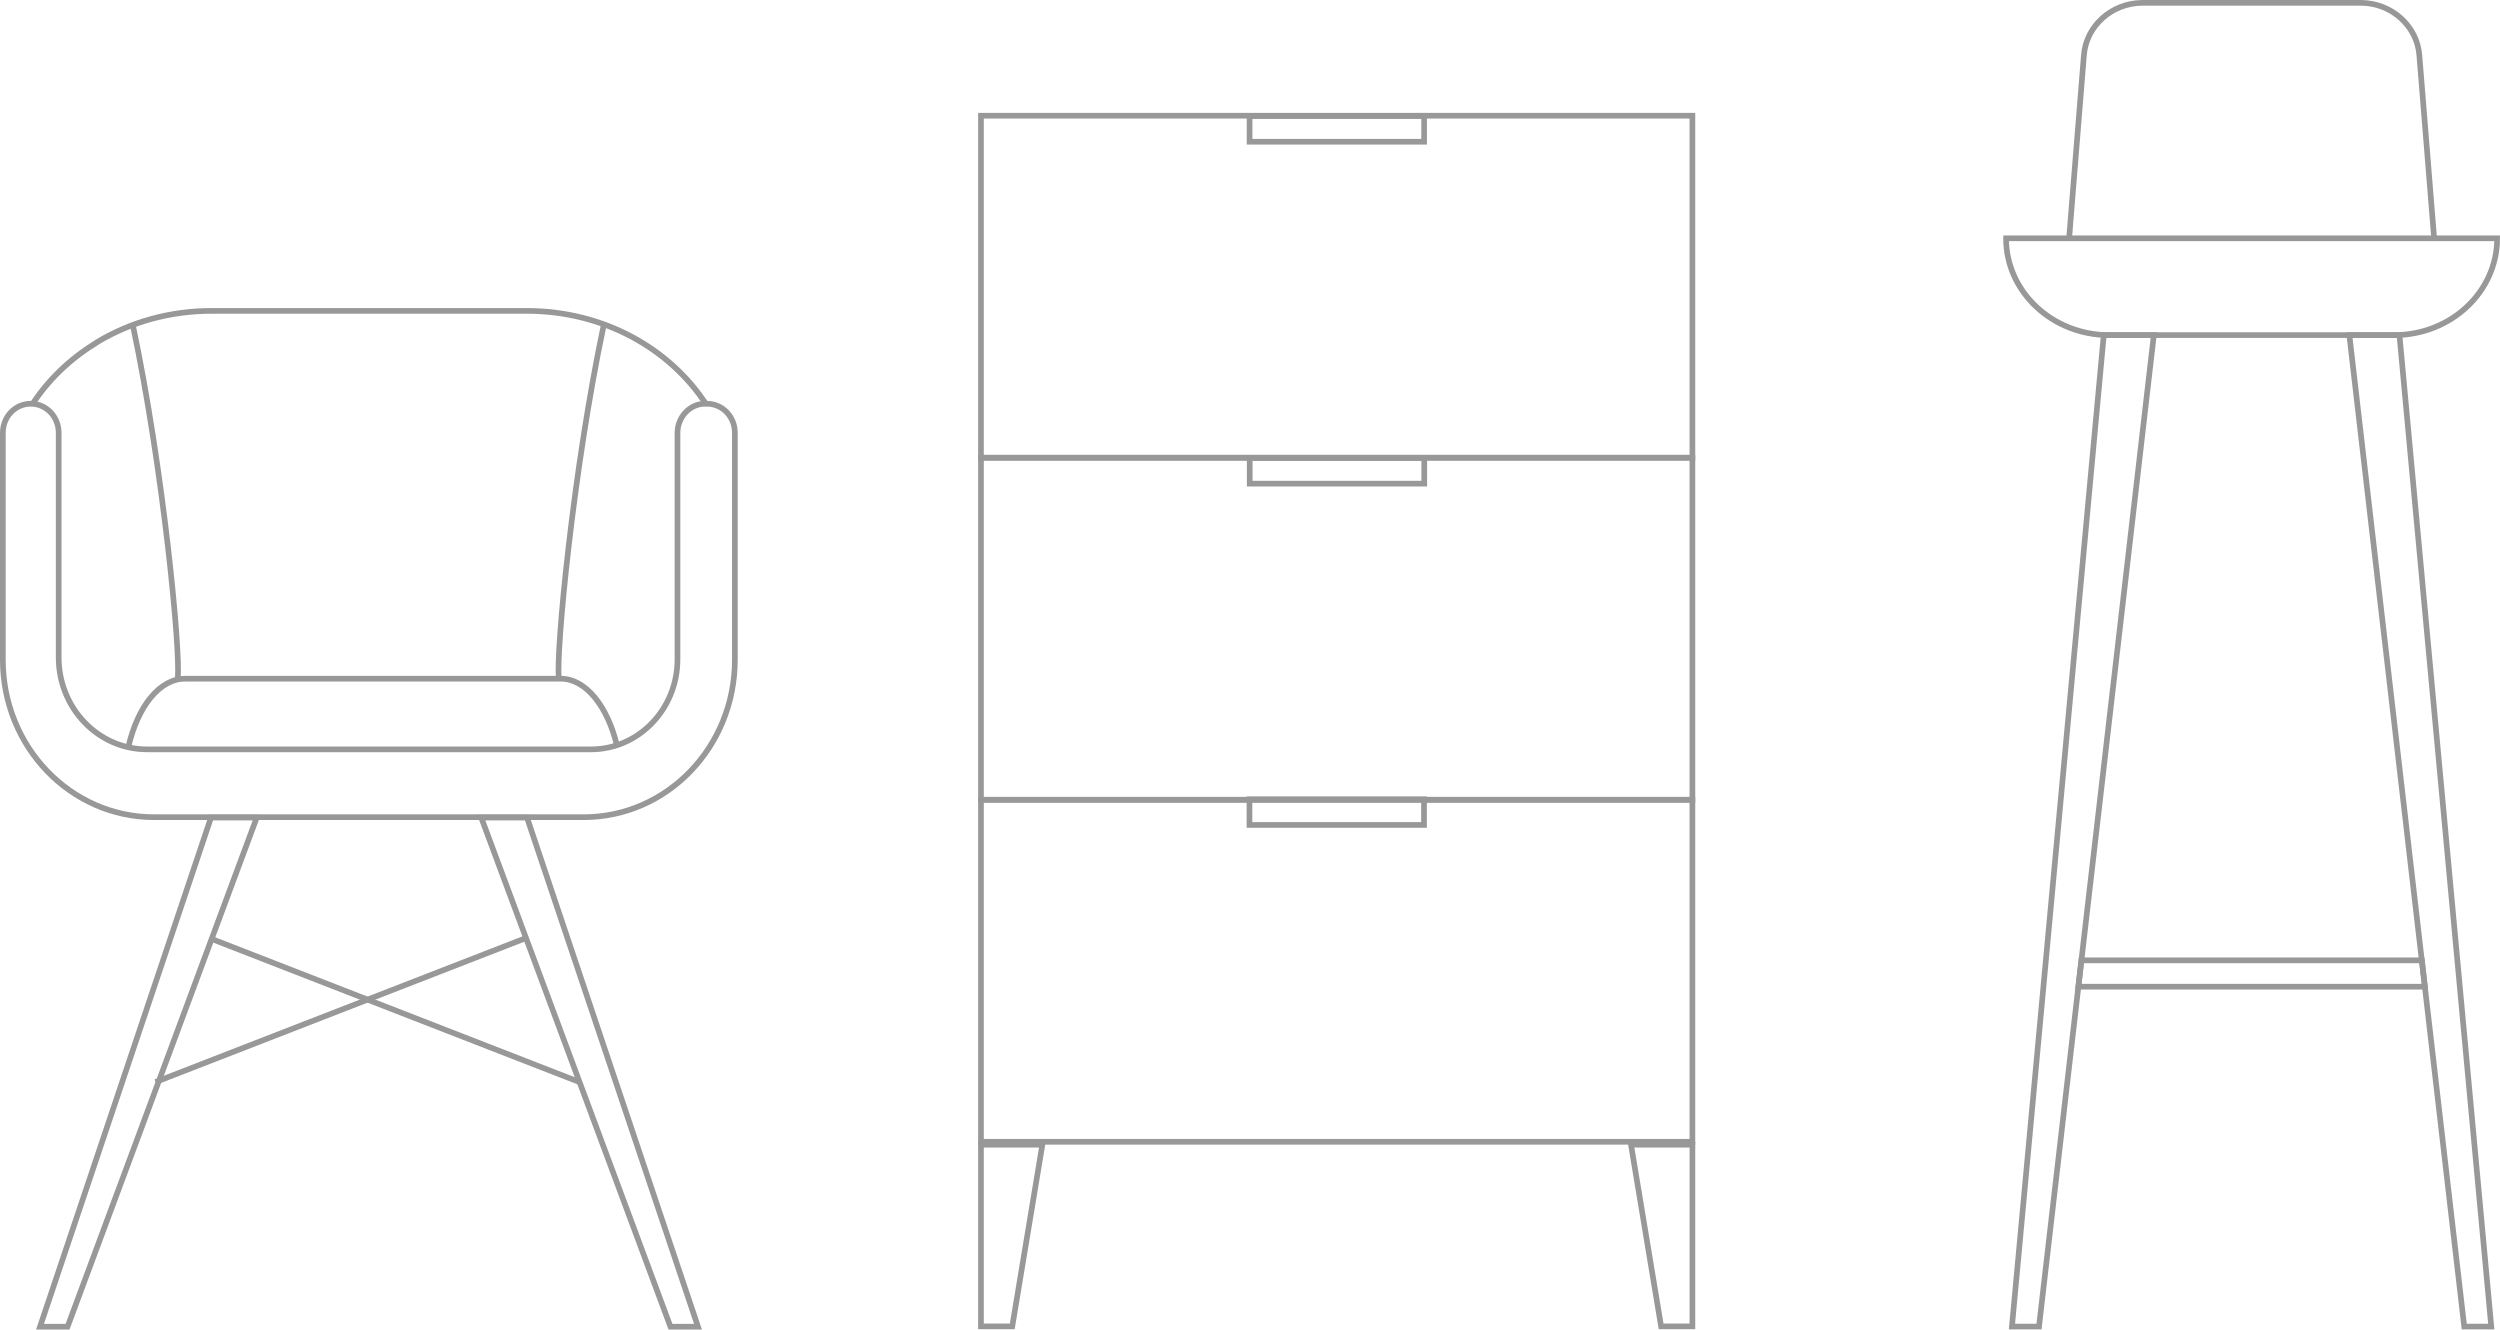 <svg xmlns="http://www.w3.org/2000/svg" width="440" height="234" viewBox="0 0 440 234" fill="none">
<path d="M370.263 58.981L354.103 233.475H358.864L379.074 58.981H370.263Z" stroke="#989898" stroke-miterlimit="10"/>
<path d="M422.305 58.981L438.465 233.475H433.704L413.486 58.981H422.305Z" stroke="#989898" stroke-miterlimit="10"/>
<path d="M426.781 173.661H365.789L366.327 169.018H426.251L426.781 173.661Z" stroke="#989898" stroke-miterlimit="10"/>
<path d="M439.5 41.942H353.068C353.068 51.35 361.192 58.979 371.209 58.979H421.359C431.376 58.979 439.5 51.35 439.5 41.942Z" stroke="#989898" stroke-miterlimit="10"/>
<path d="M428.408 41.944L425.801 9.672C425.393 4.613 420.988 0.557 415.584 0.5C415.531 0.5 415.488 0.5 415.436 0.5H377.138C377.085 0.5 377.042 0.5 376.99 0.5C371.586 0.557 367.181 4.613 366.772 9.672L364.166 41.944" stroke="#989898" stroke-miterlimit="10"/>
<path d="M37.137 143.893L7.043 233.5H11.888L45.189 143.893H37.137Z" stroke="#989898" stroke-miterlimit="10"/>
<path d="M92.753 143.893L122.847 233.5H118.002L84.7 143.893H92.753Z" stroke="#989898" stroke-miterlimit="10"/>
<path d="M92.273 165.211L27.377 190.437" stroke="#989898" stroke-miterlimit="10"/>
<path d="M37.136 165.211L101.964 190.437" stroke="#989898" stroke-miterlimit="10"/>
<path d="M22.608 131.39C24.246 124.355 28.068 119.452 32.572 119.452H98.696C103.132 119.452 106.953 124.355 108.591 131.248" stroke="#989898" stroke-miterlimit="10"/>
<path d="M119.238 76.175V116.04C119.238 124.78 112.413 131.886 104.02 131.886H25.885C17.287 131.886 10.326 124.638 10.326 115.685V76.175C10.326 73.332 8.143 71.059 5.413 71.059C2.684 71.059 0.5 73.332 0.5 76.175V116.111C0.5 131.46 12.442 143.824 27.114 143.824H102.723C117.463 143.824 129.337 131.389 129.337 116.111V76.175C129.337 73.332 127.153 71.059 124.424 71.059H124.082C121.421 71.059 119.238 73.404 119.238 76.175Z" stroke="#989898" stroke-miterlimit="10"/>
<path d="M106.274 57.13C100.883 82.57 97.812 114.902 98.358 119.379" stroke="#989898" stroke-miterlimit="10"/>
<path d="M23.362 57.129C28.753 82.569 31.824 114.901 31.278 119.378" stroke="#989898" stroke-miterlimit="10"/>
<path d="M5.615 71.272C8.413 66.937 12.234 63.242 16.738 60.471C16.875 60.4 17.011 60.258 17.148 60.187C22.948 56.705 29.84 54.715 37.278 54.715H92.689C106.201 54.715 117.938 61.324 124.353 71.272" stroke="#989898" stroke-miterlimit="10"/>
<path d="M297.862 20.365H172.65V80.562H297.862V20.365Z" stroke="#989898" stroke-miterlimit="10"/>
<path d="M178.158 233.444H172.65V201.471H183.455L178.158 233.444Z" stroke="#989898" stroke-miterlimit="10"/>
<path d="M292.356 233.444H297.864V201.471H287.059L292.356 233.444Z" stroke="#989898" stroke-miterlimit="10"/>
<path d="M297.862 80.561H172.65V140.759H297.862V80.561Z" stroke="#989898" stroke-miterlimit="10"/>
<path d="M297.862 140.758H172.65V200.955H297.862V140.758Z" stroke="#989898" stroke-miterlimit="10"/>
<path d="M219.924 20.425V24.945L250.645 24.945V20.425H219.924Z" stroke="#989898" stroke-miterlimit="10"/>
<path d="M219.949 80.602V85.122H250.669V80.602H219.949Z" stroke="#989898" stroke-miterlimit="10"/>
<path d="M219.906 140.67V145.19H250.626V140.67H219.906Z" stroke="#989898" stroke-miterlimit="10"/>
</svg>